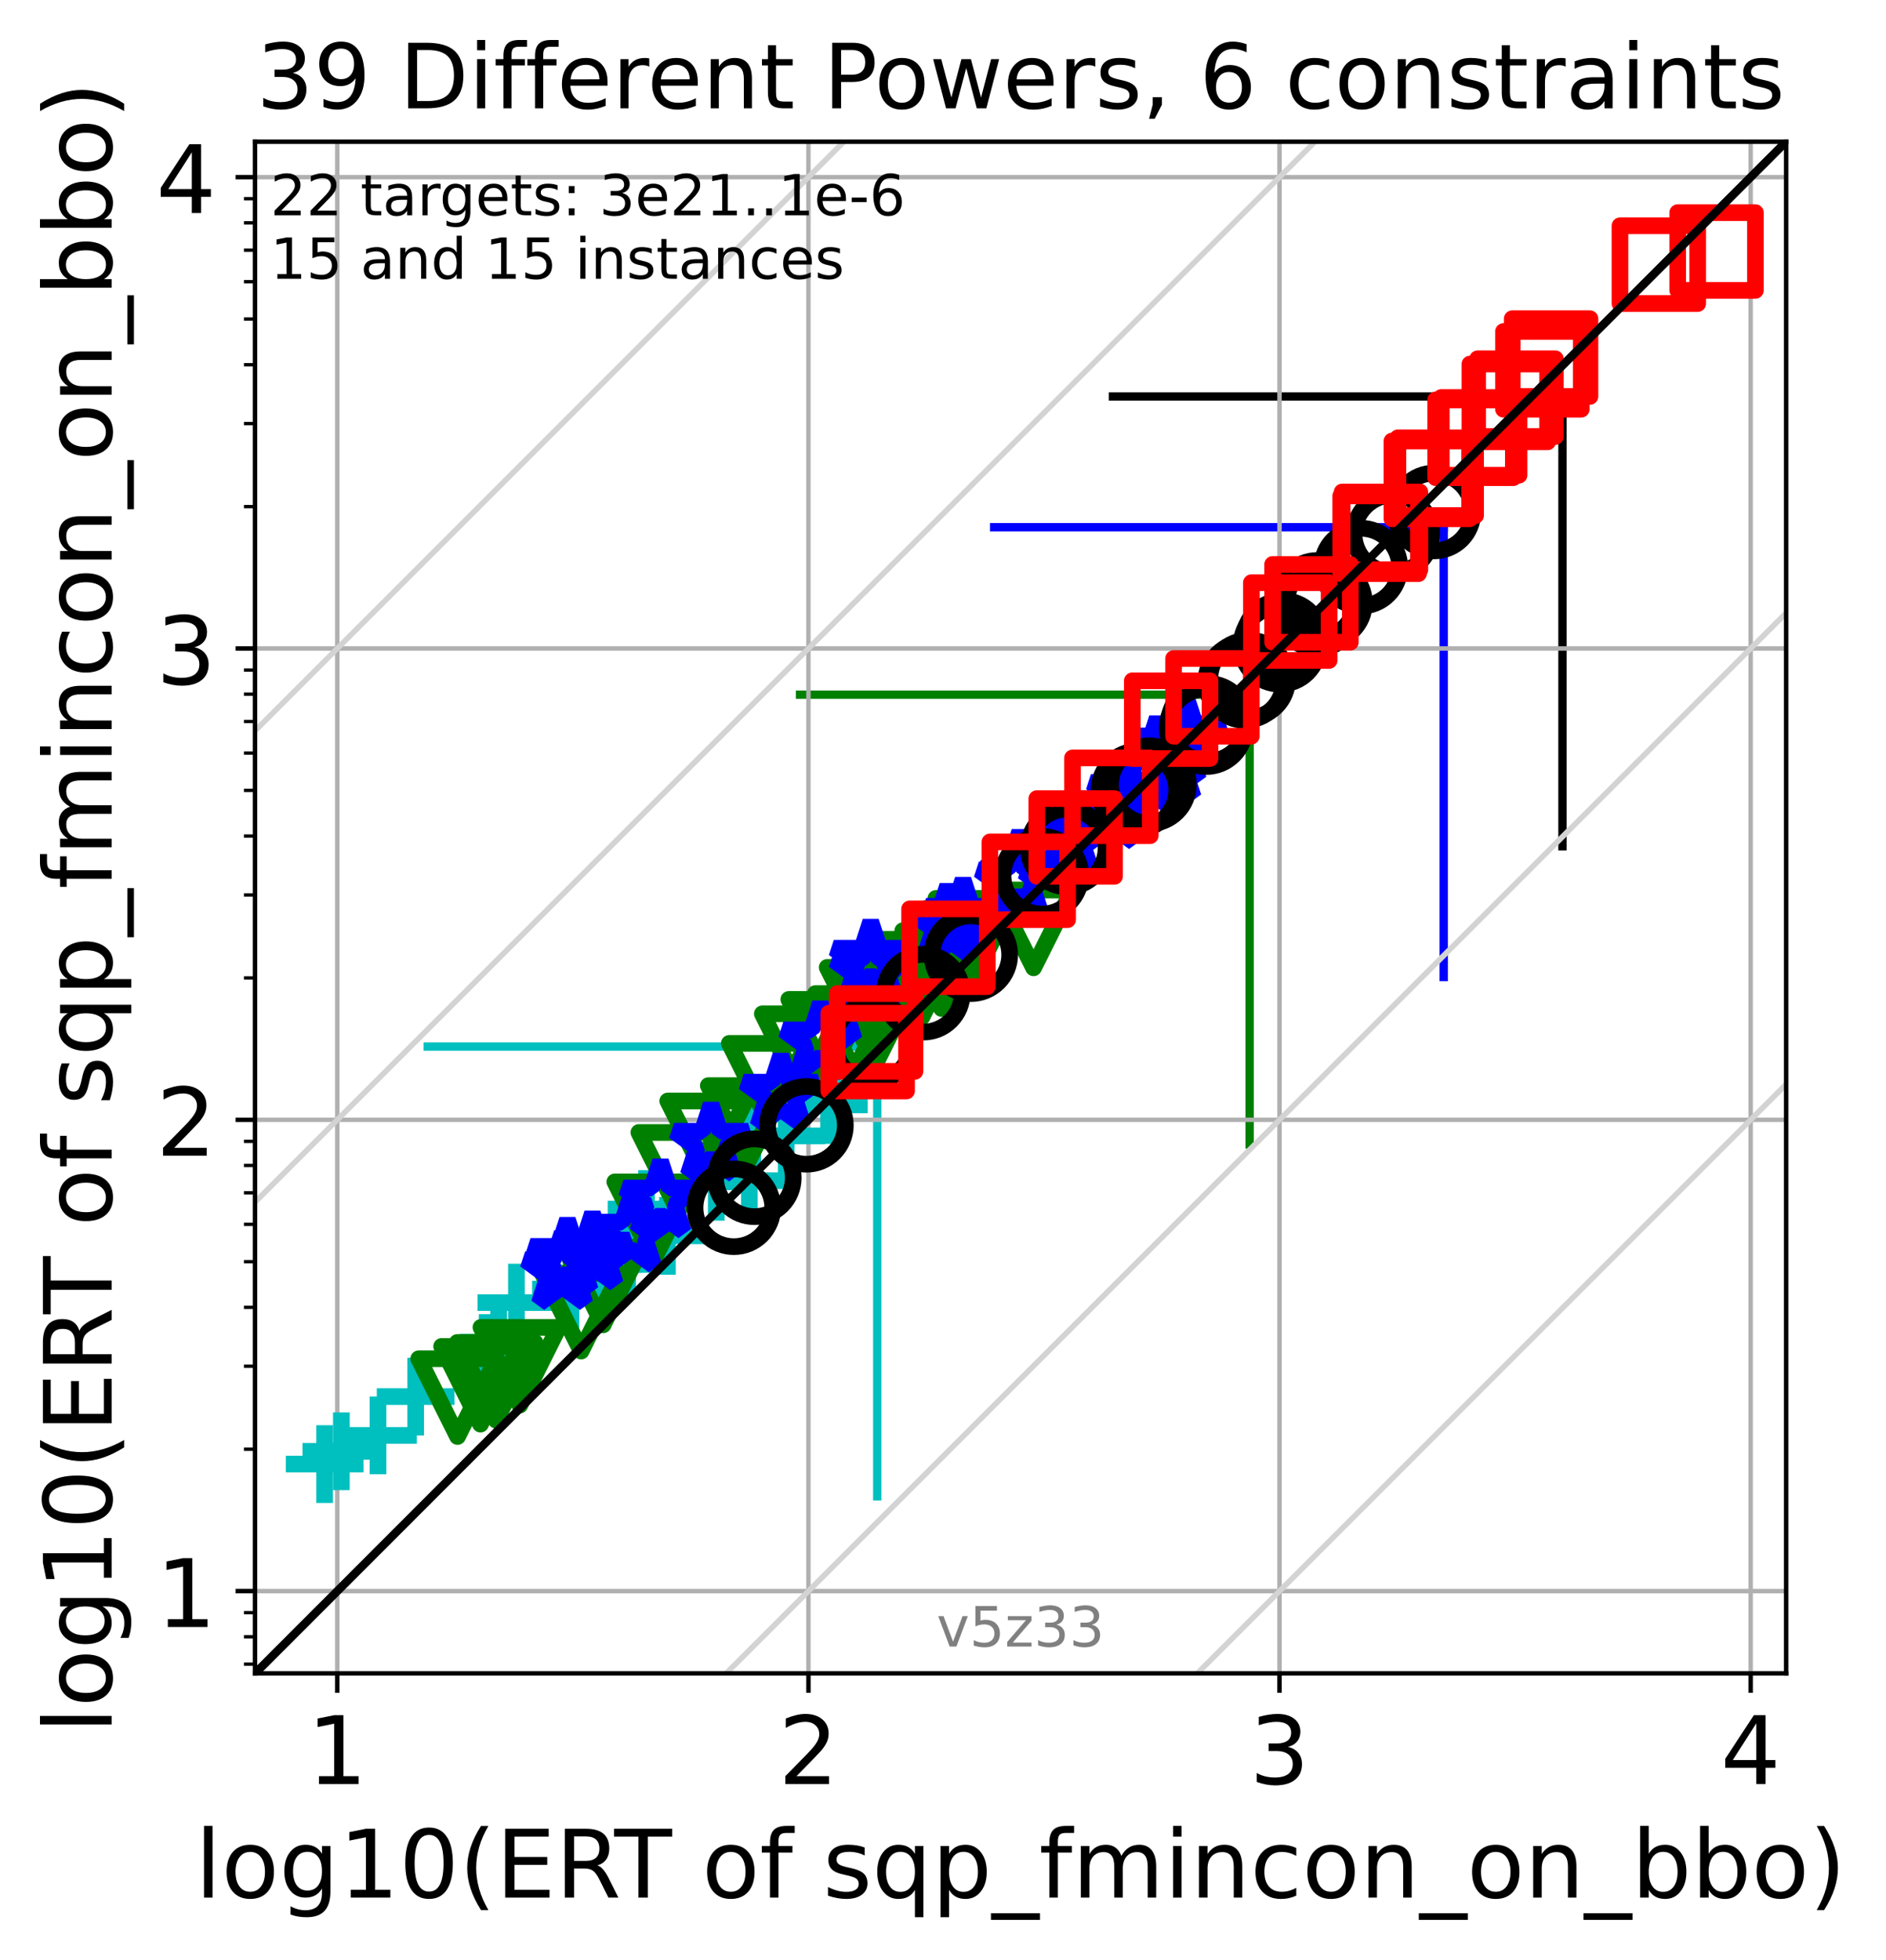 <?xml version="1.0" encoding="utf-8" standalone="no"?>
<!DOCTYPE svg PUBLIC "-//W3C//DTD SVG 1.1//EN"
  "http://www.w3.org/Graphics/SVG/1.1/DTD/svg11.dtd">
<!-- Created with matplotlib (https://matplotlib.org/) -->
<svg height="352.888pt" version="1.1" viewBox="0 0 339.731 352.888" width="339.731pt" xmlns="http://www.w3.org/2000/svg" xmlns:xlink="http://www.w3.org/1999/xlink">
 <defs>
  <style type="text/css">*{stroke-linecap:butt;stroke-linejoin:round;}</style>
 </defs>
 <g id="figure_1">
  <g id="patch_1">
   <path d="M 0 352.888 
L 339.731 352.888 
L 339.731 -0 
L 0 -0 
z
" style="fill:#ffffff;"/>
  </g>
  <g id="axes_1">
   <g id="patch_2">
    <path d="M 45.942 301.309 
L 321.742 301.309 
L 321.742 25.509 
L 45.942 25.509 
z
" style="fill:#ffffff;"/>
   </g>
   <g id="line2d_1">
    <path clip-path="url(#pf37496d44b)" d="M 158.024 269.427 
L 158.024 188.446 
" style="fill:none;stroke:#00bfbf;stroke-linecap:square;stroke-width:1.5;"/>
   </g>
   <g id="line2d_2">
    <path clip-path="url(#pf37496d44b)" d="M 77.043 188.446 
L 158.024 188.446 
" style="fill:none;stroke:#00bfbf;stroke-linecap:square;stroke-width:1.5;"/>
   </g>
   <g id="line2d_3">
    <path clip-path="url(#pf37496d44b)" d="M 225.099 206.062 
L 225.099 125.081 
" style="fill:none;stroke:#008000;stroke-linecap:square;stroke-width:1.5;"/>
   </g>
   <g id="line2d_4">
    <path clip-path="url(#pf37496d44b)" d="M 144.118 125.081 
L 225.099 125.081 
" style="fill:none;stroke:#008000;stroke-linecap:square;stroke-width:1.5;"/>
   </g>
   <g id="line2d_5">
    <path clip-path="url(#pf37496d44b)" d="M 260.062 175.918 
L 260.062 94.937 
" style="fill:none;stroke:#0000ff;stroke-linecap:square;stroke-width:1.5;"/>
   </g>
   <g id="line2d_6">
    <path clip-path="url(#pf37496d44b)" d="M 179.081 94.937 
L 260.062 94.937 
" style="fill:none;stroke:#0000ff;stroke-linecap:square;stroke-width:1.5;"/>
   </g>
   <g id="line2d_7">
    <path clip-path="url(#pf37496d44b)" d="M 281.451 152.372 
L 281.451 71.391 
" style="fill:none;stroke:#000000;stroke-linecap:square;stroke-width:1.5;"/>
   </g>
   <g id="line2d_8">
    <path clip-path="url(#pf37496d44b)" d="M 200.47 71.391 
L 281.451 71.391 
" style="fill:none;stroke:#000000;stroke-linecap:square;stroke-width:1.5;"/>
   </g>
   <g id="line2d_9">
    <path clip-path="url(#pf37496d44b)" d="M 333.449 83.81 
L 333.449 2.829 
" style="fill:none;stroke:#ff0000;stroke-linecap:square;stroke-width:1.5;"/>
   </g>
   <g id="line2d_10">
    <path clip-path="url(#pf37496d44b)" d="M 252.468 2.829 
L 333.449 2.829 
" style="fill:none;stroke:#ff0000;stroke-linecap:square;stroke-width:1.5;"/>
   </g>
   <g id="matplotlib.axis_1">
    <g id="xtick_1">
     <g id="line2d_11">
      <path clip-path="url(#pf37496d44b)" d="M 60.759 301.309 
L 60.759 25.509 
" style="fill:none;stroke:#b0b0b0;stroke-linecap:square;stroke-width:0.8;"/>
     </g>
     <g id="line2d_12">
      <defs>
       <path d="M 0 0 
L 0 3.5 
" id="maf54375db3" style="stroke:#000000;stroke-width:0.8;"/>
      </defs>
      <g>
       <use style="stroke:#000000;stroke-width:0.8;" x="60.759" xlink:href="#maf54375db3" y="301.309"/>
      </g>
     </g>
     <g id="text_1">
      <!-- 1 -->
      <g transform="translate(55.351 321.227)scale(0.17 -0.17)">
       <defs>
        <path d="M 12.406 8.297 
L 28.516 8.297 
L 28.516 63.922 
L 10.984 60.406 
L 10.984 69.391 
L 28.422 72.906 
L 38.281 72.906 
L 38.281 8.297 
L 54.391 8.297 
L 54.391 0 
L 12.406 0 
z
" id="DejaVuSans-49"/>
       </defs>
       <use xlink:href="#DejaVuSans-49"/>
      </g>
     </g>
    </g>
    <g id="xtick_2">
     <g id="line2d_13">
      <path clip-path="url(#pf37496d44b)" d="M 145.623 301.309 
L 145.623 25.509 
" style="fill:none;stroke:#b0b0b0;stroke-linecap:square;stroke-width:0.8;"/>
     </g>
     <g id="line2d_14">
      <g>
       <use style="stroke:#000000;stroke-width:0.8;" x="145.623" xlink:href="#maf54375db3" y="301.309"/>
      </g>
     </g>
     <g id="text_2">
      <!-- 2 -->
      <g transform="translate(140.215 321.227)scale(0.17 -0.17)">
       <defs>
        <path d="M 19.188 8.297 
L 53.609 8.297 
L 53.609 0 
L 7.328 0 
L 7.328 8.297 
Q 12.938 14.109 22.625 23.891 
Q 32.328 33.688 34.812 36.531 
Q 39.547 41.844 41.422 45.531 
Q 43.312 49.219 43.312 52.781 
Q 43.312 58.594 39.234 62.25 
Q 35.156 65.922 28.609 65.922 
Q 23.969 65.922 18.812 64.312 
Q 13.672 62.703 7.812 59.422 
L 7.812 69.391 
Q 13.766 71.781 18.938 73 
Q 24.125 74.219 28.422 74.219 
Q 39.75 74.219 46.484 68.547 
Q 53.219 62.891 53.219 53.422 
Q 53.219 48.922 51.531 44.891 
Q 49.859 40.875 45.406 35.406 
Q 44.188 33.984 37.641 27.219 
Q 31.109 20.453 19.188 8.297 
z
" id="DejaVuSans-50"/>
       </defs>
       <use xlink:href="#DejaVuSans-50"/>
      </g>
     </g>
    </g>
    <g id="xtick_3">
     <g id="line2d_15">
      <path clip-path="url(#pf37496d44b)" d="M 230.487 301.309 
L 230.487 25.509 
" style="fill:none;stroke:#b0b0b0;stroke-linecap:square;stroke-width:0.8;"/>
     </g>
     <g id="line2d_16">
      <g>
       <use style="stroke:#000000;stroke-width:0.8;" x="230.487" xlink:href="#maf54375db3" y="301.309"/>
      </g>
     </g>
     <g id="text_3">
      <!-- 3 -->
      <g transform="translate(225.079 321.227)scale(0.17 -0.17)">
       <defs>
        <path d="M 40.578 39.312 
Q 47.656 37.797 51.625 33 
Q 55.609 28.219 55.609 21.188 
Q 55.609 10.406 48.188 4.484 
Q 40.766 -1.422 27.094 -1.422 
Q 22.516 -1.422 17.656 -0.516 
Q 12.797 0.391 7.625 2.203 
L 7.625 11.719 
Q 11.719 9.328 16.594 8.109 
Q 21.484 6.891 26.812 6.891 
Q 36.078 6.891 40.938 10.547 
Q 45.797 14.203 45.797 21.188 
Q 45.797 27.641 41.281 31.266 
Q 36.766 34.906 28.719 34.906 
L 20.219 34.906 
L 20.219 43.016 
L 29.109 43.016 
Q 36.375 43.016 40.234 45.922 
Q 44.094 48.828 44.094 54.297 
Q 44.094 59.906 40.109 62.906 
Q 36.141 65.922 28.719 65.922 
Q 24.656 65.922 20.016 65.031 
Q 15.375 64.156 9.812 62.312 
L 9.812 71.094 
Q 15.438 72.656 20.344 73.438 
Q 25.25 74.219 29.594 74.219 
Q 40.828 74.219 47.359 69.109 
Q 53.906 64.016 53.906 55.328 
Q 53.906 49.266 50.438 45.094 
Q 46.969 40.922 40.578 39.312 
z
" id="DejaVuSans-51"/>
       </defs>
       <use xlink:href="#DejaVuSans-51"/>
      </g>
     </g>
    </g>
    <g id="xtick_4">
     <g id="line2d_17">
      <path clip-path="url(#pf37496d44b)" d="M 315.351 301.309 
L 315.351 25.509 
" style="fill:none;stroke:#b0b0b0;stroke-linecap:square;stroke-width:0.8;"/>
     </g>
     <g id="line2d_18">
      <g>
       <use style="stroke:#000000;stroke-width:0.8;" x="315.351" xlink:href="#maf54375db3" y="301.309"/>
      </g>
     </g>
     <g id="text_4">
      <!-- 4 -->
      <g transform="translate(309.943 321.227)scale(0.17 -0.17)">
       <defs>
        <path d="M 37.797 64.312 
L 12.891 25.391 
L 37.797 25.391 
z
M 35.203 72.906 
L 47.609 72.906 
L 47.609 25.391 
L 58.016 25.391 
L 58.016 17.188 
L 47.609 17.188 
L 47.609 0 
L 37.797 0 
L 37.797 17.188 
L 4.891 17.188 
L 4.891 26.703 
z
" id="DejaVuSans-52"/>
       </defs>
       <use xlink:href="#DejaVuSans-52"/>
      </g>
     </g>
    </g>
    <g id="text_5">
     <!-- log10(ERT of sqp_fmincon_on_bbo) -->
     <g transform="translate(35.153 341.68)scale(0.17 -0.17)">
      <defs>
       <path d="M 9.422 75.984 
L 18.406 75.984 
L 18.406 0 
L 9.422 0 
z
" id="DejaVuSans-108"/>
       <path d="M 30.609 48.391 
Q 23.391 48.391 19.188 42.75 
Q 14.984 37.109 14.984 27.297 
Q 14.984 17.484 19.156 11.844 
Q 23.344 6.203 30.609 6.203 
Q 37.797 6.203 41.984 11.859 
Q 46.188 17.531 46.188 27.297 
Q 46.188 37.016 41.984 42.703 
Q 37.797 48.391 30.609 48.391 
z
M 30.609 56 
Q 42.328 56 49.016 48.375 
Q 55.719 40.766 55.719 27.297 
Q 55.719 13.875 49.016 6.219 
Q 42.328 -1.422 30.609 -1.422 
Q 18.844 -1.422 12.172 6.219 
Q 5.516 13.875 5.516 27.297 
Q 5.516 40.766 12.172 48.375 
Q 18.844 56 30.609 56 
z
" id="DejaVuSans-111"/>
       <path d="M 45.406 27.984 
Q 45.406 37.75 41.375 43.109 
Q 37.359 48.484 30.078 48.484 
Q 22.859 48.484 18.828 43.109 
Q 14.797 37.75 14.797 27.984 
Q 14.797 18.266 18.828 12.891 
Q 22.859 7.516 30.078 7.516 
Q 37.359 7.516 41.375 12.891 
Q 45.406 18.266 45.406 27.984 
z
M 54.391 6.781 
Q 54.391 -7.172 48.188 -13.984 
Q 42 -20.797 29.203 -20.797 
Q 24.469 -20.797 20.266 -20.094 
Q 16.062 -19.391 12.109 -17.922 
L 12.109 -9.188 
Q 16.062 -11.328 19.922 -12.344 
Q 23.781 -13.375 27.781 -13.375 
Q 36.625 -13.375 41.016 -8.766 
Q 45.406 -4.156 45.406 5.172 
L 45.406 9.625 
Q 42.625 4.781 38.281 2.391 
Q 33.938 0 27.875 0 
Q 17.828 0 11.672 7.656 
Q 5.516 15.328 5.516 27.984 
Q 5.516 40.672 11.672 48.328 
Q 17.828 56 27.875 56 
Q 33.938 56 38.281 53.609 
Q 42.625 51.219 45.406 46.391 
L 45.406 54.688 
L 54.391 54.688 
z
" id="DejaVuSans-103"/>
       <path d="M 31.781 66.406 
Q 24.172 66.406 20.328 58.906 
Q 16.5 51.422 16.5 36.375 
Q 16.5 21.391 20.328 13.891 
Q 24.172 6.391 31.781 6.391 
Q 39.453 6.391 43.281 13.891 
Q 47.125 21.391 47.125 36.375 
Q 47.125 51.422 43.281 58.906 
Q 39.453 66.406 31.781 66.406 
z
M 31.781 74.219 
Q 44.047 74.219 50.516 64.516 
Q 56.984 54.828 56.984 36.375 
Q 56.984 17.969 50.516 8.266 
Q 44.047 -1.422 31.781 -1.422 
Q 19.531 -1.422 13.062 8.266 
Q 6.594 17.969 6.594 36.375 
Q 6.594 54.828 13.062 64.516 
Q 19.531 74.219 31.781 74.219 
z
" id="DejaVuSans-48"/>
       <path d="M 31 75.875 
Q 24.469 64.656 21.281 53.656 
Q 18.109 42.672 18.109 31.391 
Q 18.109 20.125 21.312 9.062 
Q 24.516 -2 31 -13.188 
L 23.188 -13.188 
Q 15.875 -1.703 12.234 9.375 
Q 8.594 20.453 8.594 31.391 
Q 8.594 42.281 12.203 53.312 
Q 15.828 64.359 23.188 75.875 
z
" id="DejaVuSans-40"/>
       <path d="M 9.812 72.906 
L 55.906 72.906 
L 55.906 64.594 
L 19.672 64.594 
L 19.672 43.016 
L 54.391 43.016 
L 54.391 34.719 
L 19.672 34.719 
L 19.672 8.297 
L 56.781 8.297 
L 56.781 0 
L 9.812 0 
z
" id="DejaVuSans-69"/>
       <path d="M 44.391 34.188 
Q 47.562 33.109 50.562 29.594 
Q 53.562 26.078 56.594 19.922 
L 66.609 0 
L 56 0 
L 46.688 18.703 
Q 43.062 26.031 39.672 28.422 
Q 36.281 30.812 30.422 30.812 
L 19.672 30.812 
L 19.672 0 
L 9.812 0 
L 9.812 72.906 
L 32.078 72.906 
Q 44.578 72.906 50.734 67.672 
Q 56.891 62.453 56.891 51.906 
Q 56.891 45.016 53.688 40.469 
Q 50.484 35.938 44.391 34.188 
z
M 19.672 64.797 
L 19.672 38.922 
L 32.078 38.922 
Q 39.203 38.922 42.844 42.219 
Q 46.484 45.516 46.484 51.906 
Q 46.484 58.297 42.844 61.547 
Q 39.203 64.797 32.078 64.797 
z
" id="DejaVuSans-82"/>
       <path d="M -0.297 72.906 
L 61.375 72.906 
L 61.375 64.594 
L 35.5 64.594 
L 35.5 0 
L 25.594 0 
L 25.594 64.594 
L -0.297 64.594 
z
" id="DejaVuSans-84"/>
       <path id="DejaVuSans-32"/>
       <path d="M 37.109 75.984 
L 37.109 68.5 
L 28.516 68.5 
Q 23.688 68.5 21.797 66.547 
Q 19.922 64.594 19.922 59.516 
L 19.922 54.688 
L 34.719 54.688 
L 34.719 47.703 
L 19.922 47.703 
L 19.922 0 
L 10.891 0 
L 10.891 47.703 
L 2.297 47.703 
L 2.297 54.688 
L 10.891 54.688 
L 10.891 58.5 
Q 10.891 67.625 15.141 71.797 
Q 19.391 75.984 28.609 75.984 
z
" id="DejaVuSans-102"/>
       <path d="M 44.281 53.078 
L 44.281 44.578 
Q 40.484 46.531 36.375 47.5 
Q 32.281 48.484 27.875 48.484 
Q 21.188 48.484 17.844 46.438 
Q 14.5 44.391 14.5 40.281 
Q 14.5 37.156 16.891 35.375 
Q 19.281 33.594 26.516 31.984 
L 29.594 31.297 
Q 39.156 29.25 43.188 25.516 
Q 47.219 21.781 47.219 15.094 
Q 47.219 7.469 41.188 3.016 
Q 35.156 -1.422 24.609 -1.422 
Q 20.219 -1.422 15.453 -0.562 
Q 10.688 0.297 5.422 2 
L 5.422 11.281 
Q 10.406 8.688 15.234 7.391 
Q 20.062 6.109 24.812 6.109 
Q 31.156 6.109 34.562 8.281 
Q 37.984 10.453 37.984 14.406 
Q 37.984 18.062 35.516 20.016 
Q 33.062 21.969 24.703 23.781 
L 21.578 24.516 
Q 13.234 26.266 9.516 29.906 
Q 5.812 33.547 5.812 39.891 
Q 5.812 47.609 11.281 51.797 
Q 16.75 56 26.812 56 
Q 31.781 56 36.172 55.266 
Q 40.578 54.547 44.281 53.078 
z
" id="DejaVuSans-115"/>
       <path d="M 14.797 27.297 
Q 14.797 17.391 18.875 11.75 
Q 22.953 6.109 30.078 6.109 
Q 37.203 6.109 41.297 11.75 
Q 45.406 17.391 45.406 27.297 
Q 45.406 37.203 41.297 42.844 
Q 37.203 48.484 30.078 48.484 
Q 22.953 48.484 18.875 42.844 
Q 14.797 37.203 14.797 27.297 
z
M 45.406 8.203 
Q 42.578 3.328 38.25 0.953 
Q 33.938 -1.422 27.875 -1.422 
Q 17.969 -1.422 11.734 6.484 
Q 5.516 14.406 5.516 27.297 
Q 5.516 40.188 11.734 48.094 
Q 17.969 56 27.875 56 
Q 33.938 56 38.25 53.625 
Q 42.578 51.266 45.406 46.391 
L 45.406 54.688 
L 54.391 54.688 
L 54.391 -20.797 
L 45.406 -20.797 
z
" id="DejaVuSans-113"/>
       <path d="M 18.109 8.203 
L 18.109 -20.797 
L 9.078 -20.797 
L 9.078 54.688 
L 18.109 54.688 
L 18.109 46.391 
Q 20.953 51.266 25.266 53.625 
Q 29.594 56 35.594 56 
Q 45.562 56 51.781 48.094 
Q 58.016 40.188 58.016 27.297 
Q 58.016 14.406 51.781 6.484 
Q 45.562 -1.422 35.594 -1.422 
Q 29.594 -1.422 25.266 0.953 
Q 20.953 3.328 18.109 8.203 
z
M 48.688 27.297 
Q 48.688 37.203 44.609 42.844 
Q 40.531 48.484 33.406 48.484 
Q 26.266 48.484 22.188 42.844 
Q 18.109 37.203 18.109 27.297 
Q 18.109 17.391 22.188 11.75 
Q 26.266 6.109 33.406 6.109 
Q 40.531 6.109 44.609 11.75 
Q 48.688 17.391 48.688 27.297 
z
" id="DejaVuSans-112"/>
       <path d="M 50.984 -16.609 
L 50.984 -23.578 
L -0.984 -23.578 
L -0.984 -16.609 
z
" id="DejaVuSans-95"/>
       <path d="M 52 44.188 
Q 55.375 50.25 60.062 53.125 
Q 64.75 56 71.094 56 
Q 79.641 56 84.281 50.016 
Q 88.922 44.047 88.922 33.016 
L 88.922 0 
L 79.891 0 
L 79.891 32.719 
Q 79.891 40.578 77.094 44.375 
Q 74.312 48.188 68.609 48.188 
Q 61.625 48.188 57.562 43.547 
Q 53.516 38.922 53.516 30.906 
L 53.516 0 
L 44.484 0 
L 44.484 32.719 
Q 44.484 40.625 41.703 44.406 
Q 38.922 48.188 33.109 48.188 
Q 26.219 48.188 22.156 43.531 
Q 18.109 38.875 18.109 30.906 
L 18.109 0 
L 9.078 0 
L 9.078 54.688 
L 18.109 54.688 
L 18.109 46.188 
Q 21.188 51.219 25.484 53.609 
Q 29.781 56 35.688 56 
Q 41.656 56 45.828 52.969 
Q 50 49.953 52 44.188 
z
" id="DejaVuSans-109"/>
       <path d="M 9.422 54.688 
L 18.406 54.688 
L 18.406 0 
L 9.422 0 
z
M 9.422 75.984 
L 18.406 75.984 
L 18.406 64.594 
L 9.422 64.594 
z
" id="DejaVuSans-105"/>
       <path d="M 54.891 33.016 
L 54.891 0 
L 45.906 0 
L 45.906 32.719 
Q 45.906 40.484 42.875 44.328 
Q 39.844 48.188 33.797 48.188 
Q 26.516 48.188 22.312 43.547 
Q 18.109 38.922 18.109 30.906 
L 18.109 0 
L 9.078 0 
L 9.078 54.688 
L 18.109 54.688 
L 18.109 46.188 
Q 21.344 51.125 25.703 53.562 
Q 30.078 56 35.797 56 
Q 45.219 56 50.047 50.172 
Q 54.891 44.344 54.891 33.016 
z
" id="DejaVuSans-110"/>
       <path d="M 48.781 52.594 
L 48.781 44.188 
Q 44.969 46.297 41.141 47.344 
Q 37.312 48.391 33.406 48.391 
Q 24.656 48.391 19.812 42.844 
Q 14.984 37.312 14.984 27.297 
Q 14.984 17.281 19.812 11.734 
Q 24.656 6.203 33.406 6.203 
Q 37.312 6.203 41.141 7.25 
Q 44.969 8.297 48.781 10.406 
L 48.781 2.094 
Q 45.016 0.344 40.984 -0.531 
Q 36.969 -1.422 32.422 -1.422 
Q 20.062 -1.422 12.781 6.344 
Q 5.516 14.109 5.516 27.297 
Q 5.516 40.672 12.859 48.328 
Q 20.219 56 33.016 56 
Q 37.156 56 41.109 55.141 
Q 45.062 54.297 48.781 52.594 
z
" id="DejaVuSans-99"/>
       <path d="M 48.688 27.297 
Q 48.688 37.203 44.609 42.844 
Q 40.531 48.484 33.406 48.484 
Q 26.266 48.484 22.188 42.844 
Q 18.109 37.203 18.109 27.297 
Q 18.109 17.391 22.188 11.75 
Q 26.266 6.109 33.406 6.109 
Q 40.531 6.109 44.609 11.75 
Q 48.688 17.391 48.688 27.297 
z
M 18.109 46.391 
Q 20.953 51.266 25.266 53.625 
Q 29.594 56 35.594 56 
Q 45.562 56 51.781 48.094 
Q 58.016 40.188 58.016 27.297 
Q 58.016 14.406 51.781 6.484 
Q 45.562 -1.422 35.594 -1.422 
Q 29.594 -1.422 25.266 0.953 
Q 20.953 3.328 18.109 8.203 
L 18.109 0 
L 9.078 0 
L 9.078 75.984 
L 18.109 75.984 
z
" id="DejaVuSans-98"/>
       <path d="M 8.016 75.875 
L 15.828 75.875 
Q 23.141 64.359 26.781 53.312 
Q 30.422 42.281 30.422 31.391 
Q 30.422 20.453 26.781 9.375 
Q 23.141 -1.703 15.828 -13.188 
L 8.016 -13.188 
Q 14.5 -2 17.703 9.062 
Q 20.906 20.125 20.906 31.391 
Q 20.906 42.672 17.703 53.656 
Q 14.5 64.656 8.016 75.875 
z
" id="DejaVuSans-41"/>
      </defs>
      <use xlink:href="#DejaVuSans-108"/>
      <use x="27.783" xlink:href="#DejaVuSans-111"/>
      <use x="88.965" xlink:href="#DejaVuSans-103"/>
      <use x="152.441" xlink:href="#DejaVuSans-49"/>
      <use x="216.064" xlink:href="#DejaVuSans-48"/>
      <use x="279.688" xlink:href="#DejaVuSans-40"/>
      <use x="318.701" xlink:href="#DejaVuSans-69"/>
      <use x="381.885" xlink:href="#DejaVuSans-82"/>
      <use x="444.117" xlink:href="#DejaVuSans-84"/>
      <use x="505.201" xlink:href="#DejaVuSans-32"/>
      <use x="536.988" xlink:href="#DejaVuSans-111"/>
      <use x="598.17" xlink:href="#DejaVuSans-102"/>
      <use x="633.375" xlink:href="#DejaVuSans-32"/>
      <use x="665.162" xlink:href="#DejaVuSans-115"/>
      <use x="717.262" xlink:href="#DejaVuSans-113"/>
      <use x="780.738" xlink:href="#DejaVuSans-112"/>
      <use x="844.215" xlink:href="#DejaVuSans-95"/>
      <use x="894.215" xlink:href="#DejaVuSans-102"/>
      <use x="929.42" xlink:href="#DejaVuSans-109"/>
      <use x="1026.832" xlink:href="#DejaVuSans-105"/>
      <use x="1054.615" xlink:href="#DejaVuSans-110"/>
      <use x="1117.994" xlink:href="#DejaVuSans-99"/>
      <use x="1172.975" xlink:href="#DejaVuSans-111"/>
      <use x="1234.156" xlink:href="#DejaVuSans-110"/>
      <use x="1297.535" xlink:href="#DejaVuSans-95"/>
      <use x="1347.535" xlink:href="#DejaVuSans-111"/>
      <use x="1408.717" xlink:href="#DejaVuSans-110"/>
      <use x="1472.096" xlink:href="#DejaVuSans-95"/>
      <use x="1522.096" xlink:href="#DejaVuSans-98"/>
      <use x="1585.572" xlink:href="#DejaVuSans-98"/>
      <use x="1649.049" xlink:href="#DejaVuSans-111"/>
      <use x="1710.23" xlink:href="#DejaVuSans-41"/>
     </g>
    </g>
   </g>
   <g id="matplotlib.axis_2">
    <g id="ytick_1">
     <g id="line2d_19">
      <path clip-path="url(#pf37496d44b)" d="M 45.942 286.493 
L 321.742 286.493 
" style="fill:none;stroke:#b0b0b0;stroke-linecap:square;stroke-width:0.8;"/>
     </g>
     <g id="line2d_20">
      <defs>
       <path d="M 0 0 
L -3.5 0 
" id="mfa1fa1abd5" style="stroke:#000000;stroke-width:0.8;"/>
      </defs>
      <g>
       <use style="stroke:#000000;stroke-width:0.8;" x="45.942" xlink:href="#mfa1fa1abd5" y="286.493"/>
      </g>
     </g>
     <g id="text_6">
      <!-- 1 -->
      <g transform="translate(28.126 292.951)scale(0.17 -0.17)">
       <use xlink:href="#DejaVuSans-49"/>
      </g>
     </g>
    </g>
    <g id="ytick_2">
     <g id="line2d_21">
      <path clip-path="url(#pf37496d44b)" d="M 45.942 201.628 
L 321.742 201.628 
" style="fill:none;stroke:#b0b0b0;stroke-linecap:square;stroke-width:0.8;"/>
     </g>
     <g id="line2d_22">
      <g>
       <use style="stroke:#000000;stroke-width:0.8;" x="45.942" xlink:href="#mfa1fa1abd5" y="201.628"/>
      </g>
     </g>
     <g id="text_7">
      <!-- 2 -->
      <g transform="translate(28.126 208.087)scale(0.17 -0.17)">
       <use xlink:href="#DejaVuSans-50"/>
      </g>
     </g>
    </g>
    <g id="ytick_3">
     <g id="line2d_23">
      <path clip-path="url(#pf37496d44b)" d="M 45.942 116.764 
L 321.742 116.764 
" style="fill:none;stroke:#b0b0b0;stroke-linecap:square;stroke-width:0.8;"/>
     </g>
     <g id="line2d_24">
      <g>
       <use style="stroke:#000000;stroke-width:0.8;" x="45.942" xlink:href="#mfa1fa1abd5" y="116.764"/>
      </g>
     </g>
     <g id="text_8">
      <!-- 3 -->
      <g transform="translate(28.126 123.223)scale(0.17 -0.17)">
       <use xlink:href="#DejaVuSans-51"/>
      </g>
     </g>
    </g>
    <g id="ytick_4">
     <g id="line2d_25">
      <path clip-path="url(#pf37496d44b)" d="M 45.942 31.9 
L 321.742 31.9 
" style="fill:none;stroke:#b0b0b0;stroke-linecap:square;stroke-width:0.8;"/>
     </g>
     <g id="line2d_26">
      <g>
       <use style="stroke:#000000;stroke-width:0.8;" x="45.942" xlink:href="#mfa1fa1abd5" y="31.9"/>
      </g>
     </g>
     <g id="text_9">
      <!-- 4 -->
      <g transform="translate(28.126 38.359)scale(0.17 -0.17)">
       <use xlink:href="#DejaVuSans-52"/>
      </g>
     </g>
    </g>
    <g id="ytick_5">
     <g id="line2d_27">
      <defs>
       <path d="M 0 0 
L -2 0 
" id="m4482e437e7" style="stroke:#000000;stroke-width:0.6;"/>
      </defs>
      <g>
       <use style="stroke:#000000;stroke-width:0.6;" x="45.942" xlink:href="#m4482e437e7" y="299.638"/>
      </g>
     </g>
    </g>
    <g id="ytick_6">
     <g id="line2d_28">
      <g>
       <use style="stroke:#000000;stroke-width:0.6;" x="45.942" xlink:href="#m4482e437e7" y="294.717"/>
      </g>
     </g>
    </g>
    <g id="ytick_7">
     <g id="line2d_29">
      <g>
       <use style="stroke:#000000;stroke-width:0.6;" x="45.942" xlink:href="#m4482e437e7" y="290.376"/>
      </g>
     </g>
    </g>
    <g id="ytick_8">
     <g id="line2d_30">
      <g>
       <use style="stroke:#000000;stroke-width:0.6;" x="45.942" xlink:href="#m4482e437e7" y="260.946"/>
      </g>
     </g>
    </g>
    <g id="ytick_9">
     <g id="line2d_31">
      <g>
       <use style="stroke:#000000;stroke-width:0.6;" x="45.942" xlink:href="#m4482e437e7" y="246.002"/>
      </g>
     </g>
    </g>
    <g id="ytick_10">
     <g id="line2d_32">
      <g>
       <use style="stroke:#000000;stroke-width:0.6;" x="45.942" xlink:href="#m4482e437e7" y="235.399"/>
      </g>
     </g>
    </g>
    <g id="ytick_11">
     <g id="line2d_33">
      <g>
       <use style="stroke:#000000;stroke-width:0.6;" x="45.942" xlink:href="#m4482e437e7" y="227.175"/>
      </g>
     </g>
    </g>
    <g id="ytick_12">
     <g id="line2d_34">
      <g>
       <use style="stroke:#000000;stroke-width:0.6;" x="45.942" xlink:href="#m4482e437e7" y="220.455"/>
      </g>
     </g>
    </g>
    <g id="ytick_13">
     <g id="line2d_35">
      <g>
       <use style="stroke:#000000;stroke-width:0.6;" x="45.942" xlink:href="#m4482e437e7" y="214.774"/>
      </g>
     </g>
    </g>
    <g id="ytick_14">
     <g id="line2d_36">
      <g>
       <use style="stroke:#000000;stroke-width:0.6;" x="45.942" xlink:href="#m4482e437e7" y="209.853"/>
      </g>
     </g>
    </g>
    <g id="ytick_15">
     <g id="line2d_37">
      <g>
       <use style="stroke:#000000;stroke-width:0.6;" x="45.942" xlink:href="#m4482e437e7" y="205.512"/>
      </g>
     </g>
    </g>
    <g id="ytick_16">
     <g id="line2d_38">
      <g>
       <use style="stroke:#000000;stroke-width:0.6;" x="45.942" xlink:href="#m4482e437e7" y="176.082"/>
      </g>
     </g>
    </g>
    <g id="ytick_17">
     <g id="line2d_39">
      <g>
       <use style="stroke:#000000;stroke-width:0.6;" x="45.942" xlink:href="#m4482e437e7" y="161.138"/>
      </g>
     </g>
    </g>
    <g id="ytick_18">
     <g id="line2d_40">
      <g>
       <use style="stroke:#000000;stroke-width:0.6;" x="45.942" xlink:href="#m4482e437e7" y="150.535"/>
      </g>
     </g>
    </g>
    <g id="ytick_19">
     <g id="line2d_41">
      <g>
       <use style="stroke:#000000;stroke-width:0.6;" x="45.942" xlink:href="#m4482e437e7" y="142.311"/>
      </g>
     </g>
    </g>
    <g id="ytick_20">
     <g id="line2d_42">
      <g>
       <use style="stroke:#000000;stroke-width:0.6;" x="45.942" xlink:href="#m4482e437e7" y="135.591"/>
      </g>
     </g>
    </g>
    <g id="ytick_21">
     <g id="line2d_43">
      <g>
       <use style="stroke:#000000;stroke-width:0.6;" x="45.942" xlink:href="#m4482e437e7" y="129.91"/>
      </g>
     </g>
    </g>
    <g id="ytick_22">
     <g id="line2d_44">
      <g>
       <use style="stroke:#000000;stroke-width:0.6;" x="45.942" xlink:href="#m4482e437e7" y="124.988"/>
      </g>
     </g>
    </g>
    <g id="ytick_23">
     <g id="line2d_45">
      <g>
       <use style="stroke:#000000;stroke-width:0.6;" x="45.942" xlink:href="#m4482e437e7" y="120.647"/>
      </g>
     </g>
    </g>
    <g id="ytick_24">
     <g id="line2d_46">
      <g>
       <use style="stroke:#000000;stroke-width:0.6;" x="45.942" xlink:href="#m4482e437e7" y="91.218"/>
      </g>
     </g>
    </g>
    <g id="ytick_25">
     <g id="line2d_47">
      <g>
       <use style="stroke:#000000;stroke-width:0.6;" x="45.942" xlink:href="#m4482e437e7" y="76.274"/>
      </g>
     </g>
    </g>
    <g id="ytick_26">
     <g id="line2d_48">
      <g>
       <use style="stroke:#000000;stroke-width:0.6;" x="45.942" xlink:href="#m4482e437e7" y="65.671"/>
      </g>
     </g>
    </g>
    <g id="ytick_27">
     <g id="line2d_49">
      <g>
       <use style="stroke:#000000;stroke-width:0.6;" x="45.942" xlink:href="#m4482e437e7" y="57.447"/>
      </g>
     </g>
    </g>
    <g id="ytick_28">
     <g id="line2d_50">
      <g>
       <use style="stroke:#000000;stroke-width:0.6;" x="45.942" xlink:href="#m4482e437e7" y="50.727"/>
      </g>
     </g>
    </g>
    <g id="ytick_29">
     <g id="line2d_51">
      <g>
       <use style="stroke:#000000;stroke-width:0.6;" x="45.942" xlink:href="#m4482e437e7" y="45.046"/>
      </g>
     </g>
    </g>
    <g id="ytick_30">
     <g id="line2d_52">
      <g>
       <use style="stroke:#000000;stroke-width:0.6;" x="45.942" xlink:href="#m4482e437e7" y="40.124"/>
      </g>
     </g>
    </g>
    <g id="ytick_31">
     <g id="line2d_53">
      <g>
       <use style="stroke:#000000;stroke-width:0.6;" x="45.942" xlink:href="#m4482e437e7" y="35.783"/>
      </g>
     </g>
    </g>
    <g id="text_10">
     <!-- log10(ERT of sqp_fmincon_on_bbo) -->
     <g transform="translate(20.117 312.098)rotate(-90)scale(0.17 -0.17)">
      <use xlink:href="#DejaVuSans-108"/>
      <use x="27.783" xlink:href="#DejaVuSans-111"/>
      <use x="88.965" xlink:href="#DejaVuSans-103"/>
      <use x="152.441" xlink:href="#DejaVuSans-49"/>
      <use x="216.064" xlink:href="#DejaVuSans-48"/>
      <use x="279.688" xlink:href="#DejaVuSans-40"/>
      <use x="318.701" xlink:href="#DejaVuSans-69"/>
      <use x="381.885" xlink:href="#DejaVuSans-82"/>
      <use x="444.117" xlink:href="#DejaVuSans-84"/>
      <use x="505.201" xlink:href="#DejaVuSans-32"/>
      <use x="536.988" xlink:href="#DejaVuSans-111"/>
      <use x="598.17" xlink:href="#DejaVuSans-102"/>
      <use x="633.375" xlink:href="#DejaVuSans-32"/>
      <use x="665.162" xlink:href="#DejaVuSans-115"/>
      <use x="717.262" xlink:href="#DejaVuSans-113"/>
      <use x="780.738" xlink:href="#DejaVuSans-112"/>
      <use x="844.215" xlink:href="#DejaVuSans-95"/>
      <use x="894.215" xlink:href="#DejaVuSans-102"/>
      <use x="929.42" xlink:href="#DejaVuSans-109"/>
      <use x="1026.832" xlink:href="#DejaVuSans-105"/>
      <use x="1054.615" xlink:href="#DejaVuSans-110"/>
      <use x="1117.994" xlink:href="#DejaVuSans-99"/>
      <use x="1172.975" xlink:href="#DejaVuSans-111"/>
      <use x="1234.156" xlink:href="#DejaVuSans-110"/>
      <use x="1297.535" xlink:href="#DejaVuSans-95"/>
      <use x="1347.535" xlink:href="#DejaVuSans-111"/>
      <use x="1408.717" xlink:href="#DejaVuSans-110"/>
      <use x="1472.096" xlink:href="#DejaVuSans-95"/>
      <use x="1522.096" xlink:href="#DejaVuSans-98"/>
      <use x="1585.572" xlink:href="#DejaVuSans-98"/>
      <use x="1649.049" xlink:href="#DejaVuSans-111"/>
      <use x="1710.23" xlink:href="#DejaVuSans-41"/>
     </g>
    </g>
   </g>
   <g id="line2d_54">
    <defs>
     <path d="M -7 0 
L 7 0 
M 0 7 
L 0 -7 
" id="m4813ed578b" style="stroke:#00bfbf;stroke-width:3;"/>
    </defs>
    <g>
     <use style="fill-opacity:0;stroke:#00bfbf;stroke-width:3;" x="120.223" xlink:href="#m4813ed578b" y="222.519"/>
     <use style="fill-opacity:0;stroke:#00bfbf;stroke-width:3;" x="58.478" xlink:href="#m4813ed578b" y="263.621"/>
     <use style="fill-opacity:0;stroke:#00bfbf;stroke-width:3;" x="61.489" xlink:href="#m4813ed578b" y="261.316"/>
     <use style="fill-opacity:0;stroke:#00bfbf;stroke-width:3;" x="68.088" xlink:href="#m4813ed578b" y="258.452"/>
     <use style="fill-opacity:0;stroke:#00bfbf;stroke-width:3;" x="74.874" xlink:href="#m4813ed578b" y="251.466"/>
     <use style="fill-opacity:0;stroke:#00bfbf;stroke-width:3;" x="87.751" xlink:href="#m4813ed578b" y="243.623"/>
     <use style="fill-opacity:0;stroke:#00bfbf;stroke-width:3;" x="89.818" xlink:href="#m4813ed578b" y="241.679"/>
     <use style="fill-opacity:0;stroke:#00bfbf;stroke-width:3;" x="93.025" xlink:href="#m4813ed578b" y="234.549"/>
     <use style="fill-opacity:0;stroke:#00bfbf;stroke-width:3;" x="102.852" xlink:href="#m4813ed578b" y="232.111"/>
     <use style="fill-opacity:0;stroke:#00bfbf;stroke-width:3;" x="108.511" xlink:href="#m4813ed578b" y="227.67"/>
     <use style="fill-opacity:0;stroke:#00bfbf;stroke-width:3;" x="111.975" xlink:href="#m4813ed578b" y="227.67"/>
     <use style="fill-opacity:0;stroke:#00bfbf;stroke-width:3;" x="113.061" xlink:href="#m4813ed578b" y="226.784"/>
     <use style="fill-opacity:0;stroke:#00bfbf;stroke-width:3;" x="113.061" xlink:href="#m4813ed578b" y="223.351"/>
     <use style="fill-opacity:0;stroke:#00bfbf;stroke-width:3;" x="116.465" xlink:href="#m4813ed578b" y="217.695"/>
     <use style="fill-opacity:0;stroke:#00bfbf;stroke-width:3;" x="129.021" xlink:href="#m4813ed578b" y="212.792"/>
     <use style="fill-opacity:0;stroke:#00bfbf;stroke-width:3;" x="134.987" xlink:href="#m4813ed578b" y="212.593"/>
     <use style="fill-opacity:0;stroke:#00bfbf;stroke-width:3;" x="135.573" xlink:href="#m4813ed578b" y="204.542"/>
     <use style="fill-opacity:0;stroke:#00bfbf;stroke-width:3;" x="135.573" xlink:href="#m4813ed578b" y="204.542"/>
     <use style="fill-opacity:0;stroke:#00bfbf;stroke-width:3;" x="141.63" xlink:href="#m4813ed578b" y="204.542"/>
     <use style="fill-opacity:0;stroke:#00bfbf;stroke-width:3;" x="149.29" xlink:href="#m4813ed578b" y="198.929"/>
     <use style="fill-opacity:0;stroke:#00bfbf;stroke-width:3;" x="149.29" xlink:href="#m4813ed578b" y="198.929"/>
     <use style="fill-opacity:0;stroke:#00bfbf;stroke-width:3;" x="150.052" xlink:href="#m4813ed578b" y="195.955"/>
    </g>
   </g>
   <g id="line2d_55">
    <defs>
     <path d="M -0 7 
L 7 -7 
L -7 -7 
z
" id="mbee7bfeef1" style="stroke:#008000;stroke-linejoin:miter;stroke-width:3;"/>
    </defs>
    <g>
     <use style="fill-opacity:0;stroke:#008000;stroke-linejoin:miter;stroke-width:3;" x="158.129" xlink:href="#mbee7bfeef1" y="183.697"/>
     <use style="fill-opacity:0;stroke:#008000;stroke-linejoin:miter;stroke-width:3;" x="82.422" xlink:href="#mbee7bfeef1" y="251.656"/>
     <use style="fill-opacity:0;stroke:#008000;stroke-linejoin:miter;stroke-width:3;" x="86.55" xlink:href="#mbee7bfeef1" y="249.433"/>
     <use style="fill-opacity:0;stroke:#008000;stroke-linejoin:miter;stroke-width:3;" x="89.369" xlink:href="#mbee7bfeef1" y="248.721"/>
     <use style="fill-opacity:0;stroke:#008000;stroke-linejoin:miter;stroke-width:3;" x="93.634" xlink:href="#mbee7bfeef1" y="246.002"/>
     <use style="fill-opacity:0;stroke:#008000;stroke-linejoin:miter;stroke-width:3;" x="104.687" xlink:href="#mbee7bfeef1" y="236.269"/>
     <use style="fill-opacity:0;stroke:#008000;stroke-linejoin:miter;stroke-width:3;" x="108.645" xlink:href="#mbee7bfeef1" y="231.553"/>
     <use style="fill-opacity:0;stroke:#008000;stroke-linejoin:miter;stroke-width:3;" x="117.743" xlink:href="#mbee7bfeef1" y="219.806"/>
     <use style="fill-opacity:0;stroke:#008000;stroke-linejoin:miter;stroke-width:3;" x="122.084" xlink:href="#mbee7bfeef1" y="210.912"/>
     <use style="fill-opacity:0;stroke:#008000;stroke-linejoin:miter;stroke-width:3;" x="127.284" xlink:href="#mbee7bfeef1" y="205.24"/>
     <use style="fill-opacity:0;stroke:#008000;stroke-linejoin:miter;stroke-width:3;" x="134.592" xlink:href="#mbee7bfeef1" y="202.473"/>
     <use style="fill-opacity:0;stroke:#008000;stroke-linejoin:miter;stroke-width:3;" x="138.369" xlink:href="#mbee7bfeef1" y="194.868"/>
     <use style="fill-opacity:0;stroke:#008000;stroke-linejoin:miter;stroke-width:3;" x="144.323" xlink:href="#mbee7bfeef1" y="189.545"/>
     <use style="fill-opacity:0;stroke:#008000;stroke-linejoin:miter;stroke-width:3;" x="149.091" xlink:href="#mbee7bfeef1" y="186.948"/>
     <use style="fill-opacity:0;stroke:#008000;stroke-linejoin:miter;stroke-width:3;" x="153.867" xlink:href="#mbee7bfeef1" y="185.907"/>
     <use style="fill-opacity:0;stroke:#008000;stroke-linejoin:miter;stroke-width:3;" x="156.004" xlink:href="#mbee7bfeef1" y="181.186"/>
     <use style="fill-opacity:0;stroke:#008000;stroke-linejoin:miter;stroke-width:3;" x="163.975" xlink:href="#mbee7bfeef1" y="178.995"/>
     <use style="fill-opacity:0;stroke:#008000;stroke-linejoin:miter;stroke-width:3;" x="166.065" xlink:href="#mbee7bfeef1" y="176.131"/>
     <use style="fill-opacity:0;stroke:#008000;stroke-linejoin:miter;stroke-width:3;" x="169.614" xlink:href="#mbee7bfeef1" y="174.589"/>
     <use style="fill-opacity:0;stroke:#008000;stroke-linejoin:miter;stroke-width:3;" x="173.957" xlink:href="#mbee7bfeef1" y="170.532"/>
     <use style="fill-opacity:0;stroke:#008000;stroke-linejoin:miter;stroke-width:3;" x="175.581" xlink:href="#mbee7bfeef1" y="168.764"/>
     <use style="fill-opacity:0;stroke:#008000;stroke-linejoin:miter;stroke-width:3;" x="186.18" xlink:href="#mbee7bfeef1" y="167.262"/>
    </g>
   </g>
   <g id="line2d_56">
    <defs>
     <path d="M 0 -7 
L -1.572 -2.163 
L -6.657 -2.163 
L -2.543 0.826 
L -4.114 5.663 
L -0 2.674 
L 4.114 5.663 
L 2.543 0.826 
L 6.657 -2.163 
L 1.572 -2.163 
z
" id="m8711511444" style="stroke:#0000ff;stroke-linejoin:bevel;stroke-width:3;"/>
    </defs>
    <g>
     <use style="fill-opacity:0;stroke:#0000ff;stroke-linejoin:bevel;stroke-width:3;" x="210.832" xlink:href="#m8711511444" y="137.85"/>
     <use style="fill-opacity:0;stroke:#0000ff;stroke-linejoin:bevel;stroke-width:3;" x="101.249" xlink:href="#m8711511444" y="228.988"/>
     <use style="fill-opacity:0;stroke:#0000ff;stroke-linejoin:bevel;stroke-width:3;" x="102.219" xlink:href="#m8711511444" y="226.59"/>
     <use style="fill-opacity:0;stroke:#0000ff;stroke-linejoin:bevel;stroke-width:3;" x="106.719" xlink:href="#m8711511444" y="225.447"/>
     <use style="fill-opacity:0;stroke:#0000ff;stroke-linejoin:bevel;stroke-width:3;" x="113.65" xlink:href="#m8711511444" y="222.217"/>
     <use style="fill-opacity:0;stroke:#0000ff;stroke-linejoin:bevel;stroke-width:3;" x="118.979" xlink:href="#m8711511444" y="216.06"/>
     <use style="fill-opacity:0;stroke:#0000ff;stroke-linejoin:bevel;stroke-width:3;" x="128.084" xlink:href="#m8711511444" y="205.841"/>
     <use style="fill-opacity:0;stroke:#0000ff;stroke-linejoin:bevel;stroke-width:3;" x="140.631" xlink:href="#m8711511444" y="197.015"/>
     <use style="fill-opacity:0;stroke:#0000ff;stroke-linejoin:bevel;stroke-width:3;" x="147.77" xlink:href="#m8711511444" y="187.614"/>
     <use style="fill-opacity:0;stroke:#0000ff;stroke-linejoin:bevel;stroke-width:3;" x="156.847" xlink:href="#m8711511444" y="175.04"/>
     <use style="fill-opacity:0;stroke:#0000ff;stroke-linejoin:bevel;stroke-width:3;" x="156.847" xlink:href="#m8711511444" y="172.906"/>
     <use style="fill-opacity:0;stroke:#0000ff;stroke-linejoin:bevel;stroke-width:3;" x="170.7" xlink:href="#m8711511444" y="166.469"/>
     <use style="fill-opacity:0;stroke:#0000ff;stroke-linejoin:bevel;stroke-width:3;" x="173.479" xlink:href="#m8711511444" y="165.35"/>
     <use style="fill-opacity:0;stroke:#0000ff;stroke-linejoin:bevel;stroke-width:3;" x="182.987" xlink:href="#m8711511444" y="158.805"/>
     <use style="fill-opacity:0;stroke:#0000ff;stroke-linejoin:bevel;stroke-width:3;" x="183.306" xlink:href="#m8711511444" y="158.53"/>
     <use style="fill-opacity:0;stroke:#0000ff;stroke-linejoin:bevel;stroke-width:3;" x="188.904" xlink:href="#m8711511444" y="152.933"/>
     <use style="fill-opacity:0;stroke:#0000ff;stroke-linejoin:bevel;stroke-width:3;" x="192.628" xlink:href="#m8711511444" y="151.62"/>
     <use style="fill-opacity:0;stroke:#0000ff;stroke-linejoin:bevel;stroke-width:3;" x="200.14" xlink:href="#m8711511444" y="145.998"/>
     <use style="fill-opacity:0;stroke:#0000ff;stroke-linejoin:bevel;stroke-width:3;" x="203.169" xlink:href="#m8711511444" y="143.045"/>
     <use style="fill-opacity:0;stroke:#0000ff;stroke-linejoin:bevel;stroke-width:3;" x="206.743" xlink:href="#m8711511444" y="139.694"/>
     <use style="fill-opacity:0;stroke:#0000ff;stroke-linejoin:bevel;stroke-width:3;" x="211.75" xlink:href="#m8711511444" y="134.669"/>
     <use style="fill-opacity:0;stroke:#0000ff;stroke-linejoin:bevel;stroke-width:3;" x="213.68" xlink:href="#m8711511444" y="132.468"/>
    </g>
   </g>
   <g id="line2d_57">
    <defs>
     <path d="M 0 7 
C 1.856 7 3.637 6.262 4.95 4.95 
C 6.262 3.637 7 1.856 7 0 
C 7 -1.856 6.262 -3.637 4.95 -4.95 
C 3.637 -6.262 1.856 -7 0 -7 
C -1.856 -7 -3.637 -6.262 -4.95 -4.95 
C -6.262 -3.637 -7 -1.856 -7 0 
C -7 1.856 -6.262 3.637 -4.95 4.95 
C -3.637 6.262 -1.856 7 0 7 
z
" id="m8585c6de7b" style="stroke:#000000;stroke-width:3;"/>
    </defs>
    <g>
     <use style="fill-opacity:0;stroke:#000000;stroke-width:3;" x="237.301" xlink:href="#m8585c6de7b" y="107.92"/>
     <use style="fill-opacity:0;stroke:#000000;stroke-width:3;" x="132.195" xlink:href="#m8585c6de7b" y="217.468"/>
     <use style="fill-opacity:0;stroke:#000000;stroke-width:3;" x="135.894" xlink:href="#m8585c6de7b" y="212.068"/>
     <use style="fill-opacity:0;stroke:#000000;stroke-width:3;" x="145.277" xlink:href="#m8585c6de7b" y="202.625"/>
     <use style="fill-opacity:0;stroke:#000000;stroke-width:3;" x="157.279" xlink:href="#m8585c6de7b" y="187.681"/>
     <use style="fill-opacity:0;stroke:#000000;stroke-width:3;" x="166.318" xlink:href="#m8585c6de7b" y="178.836"/>
     <use style="fill-opacity:0;stroke:#000000;stroke-width:3;" x="174.883" xlink:href="#m8585c6de7b" y="171.905"/>
     <use style="fill-opacity:0;stroke:#000000;stroke-width:3;" x="187.669" xlink:href="#m8585c6de7b" y="157.595"/>
     <use style="fill-opacity:0;stroke:#000000;stroke-width:3;" x="192.241" xlink:href="#m8585c6de7b" y="152.685"/>
     <use style="fill-opacity:0;stroke:#000000;stroke-width:3;" x="204.96" xlink:href="#m8585c6de7b" y="142.242"/>
     <use style="fill-opacity:0;stroke:#000000;stroke-width:3;" x="207.06" xlink:href="#m8585c6de7b" y="141.284"/>
     <use style="fill-opacity:0;stroke:#000000;stroke-width:3;" x="217.264" xlink:href="#m8585c6de7b" y="131.022"/>
     <use style="fill-opacity:0;stroke:#000000;stroke-width:3;" x="217.572" xlink:href="#m8585c6de7b" y="130.079"/>
     <use style="fill-opacity:0;stroke:#000000;stroke-width:3;" x="224.236" xlink:href="#m8585c6de7b" y="122.691"/>
     <use style="fill-opacity:0;stroke:#000000;stroke-width:3;" x="224.934" xlink:href="#m8585c6de7b" y="122.249"/>
     <use style="fill-opacity:0;stroke:#000000;stroke-width:3;" x="230.575" xlink:href="#m8585c6de7b" y="116.184"/>
     <use style="fill-opacity:0;stroke:#000000;stroke-width:3;" x="231.058" xlink:href="#m8585c6de7b" y="115.135"/>
     <use style="fill-opacity:0;stroke:#000000;stroke-width:3;" x="237.313" xlink:href="#m8585c6de7b" y="109.755"/>
     <use style="fill-opacity:0;stroke:#000000;stroke-width:3;" x="238.766" xlink:href="#m8585c6de7b" y="108.524"/>
     <use style="fill-opacity:0;stroke:#000000;stroke-width:3;" x="245.135" xlink:href="#m8585c6de7b" y="102.123"/>
     <use style="fill-opacity:0;stroke:#000000;stroke-width:3;" x="250.911" xlink:href="#m8585c6de7b" y="96.124"/>
     <use style="fill-opacity:0;stroke:#000000;stroke-width:3;" x="258.319" xlink:href="#m8585c6de7b" y="92.191"/>
    </g>
   </g>
   <g id="line2d_58">
    <defs>
     <path d="M -7 7 
L 7 7 
L 7 -7 
L -7 -7 
z
" id="m19c07e0cfa" style="stroke:#ff0000;stroke-linejoin:miter;stroke-width:3;"/>
    </defs>
    <g>
     <use style="fill-opacity:0;stroke:#ff0000;stroke-linejoin:miter;stroke-width:3;" x="277.831" xlink:href="#m19c07e0cfa" y="66.689"/>
     <use style="fill-opacity:0;stroke:#ff0000;stroke-linejoin:miter;stroke-width:3;" x="156.299" xlink:href="#m19c07e0cfa" y="189.439"/>
     <use style="fill-opacity:0;stroke:#ff0000;stroke-linejoin:miter;stroke-width:3;" x="157.813" xlink:href="#m19c07e0cfa" y="185.907"/>
     <use style="fill-opacity:0;stroke:#ff0000;stroke-linejoin:miter;stroke-width:3;" x="170.849" xlink:href="#m19c07e0cfa" y="170.654"/>
     <use style="fill-opacity:0;stroke:#ff0000;stroke-linejoin:miter;stroke-width:3;" x="185.319" xlink:href="#m19c07e0cfa" y="158.591"/>
     <use style="fill-opacity:0;stroke:#ff0000;stroke-linejoin:miter;stroke-width:3;" x="193.763" xlink:href="#m19c07e0cfa" y="150.794"/>
     <use style="fill-opacity:0;stroke:#ff0000;stroke-linejoin:miter;stroke-width:3;" x="200.195" xlink:href="#m19c07e0cfa" y="143.469"/>
     <use style="fill-opacity:0;stroke:#ff0000;stroke-linejoin:miter;stroke-width:3;" x="210.966" xlink:href="#m19c07e0cfa" y="129.581"/>
     <use style="fill-opacity:0;stroke:#ff0000;stroke-linejoin:miter;stroke-width:3;" x="218.4" xlink:href="#m19c07e0cfa" y="125.57"/>
     <use style="fill-opacity:0;stroke:#ff0000;stroke-linejoin:miter;stroke-width:3;" x="232.416" xlink:href="#m19c07e0cfa" y="111.918"/>
     <use style="fill-opacity:0;stroke:#ff0000;stroke-linejoin:miter;stroke-width:3;" x="236.24" xlink:href="#m19c07e0cfa" y="108.631"/>
     <use style="fill-opacity:0;stroke:#ff0000;stroke-linejoin:miter;stroke-width:3;" x="248.509" xlink:href="#m19c07e0cfa" y="96.291"/>
     <use style="fill-opacity:0;stroke:#ff0000;stroke-linejoin:miter;stroke-width:3;" x="248.762" xlink:href="#m19c07e0cfa" y="95.587"/>
     <use style="fill-opacity:0;stroke:#ff0000;stroke-linejoin:miter;stroke-width:3;" x="257.734" xlink:href="#m19c07e0cfa" y="86.41"/>
     <use style="fill-opacity:0;stroke:#ff0000;stroke-linejoin:miter;stroke-width:3;" x="258.802" xlink:href="#m19c07e0cfa" y="85.826"/>
     <use style="fill-opacity:0;stroke:#ff0000;stroke-linejoin:miter;stroke-width:3;" x="265.603" xlink:href="#m19c07e0cfa" y="79.007"/>
     <use style="fill-opacity:0;stroke:#ff0000;stroke-linejoin:miter;stroke-width:3;" x="266.624" xlink:href="#m19c07e0cfa" y="78.565"/>
     <use style="fill-opacity:0;stroke:#ff0000;stroke-linejoin:miter;stroke-width:3;" x="271.784" xlink:href="#m19c07e0cfa" y="72.55"/>
     <use style="fill-opacity:0;stroke:#ff0000;stroke-linejoin:miter;stroke-width:3;" x="273.171" xlink:href="#m19c07e0cfa" y="71.599"/>
     <use style="fill-opacity:0;stroke:#ff0000;stroke-linejoin:miter;stroke-width:3;" x="279.404" xlink:href="#m19c07e0cfa" y="64.383"/>
     <use style="fill-opacity:0;stroke:#ff0000;stroke-linejoin:miter;stroke-width:3;" x="298.808" xlink:href="#m19c07e0cfa" y="47.656"/>
     <use style="fill-opacity:0;stroke:#ff0000;stroke-linejoin:miter;stroke-width:3;" x="309.206" xlink:href="#m19c07e0cfa" y="45.285"/>
    </g>
   </g>
   <g id="line2d_59">
    <path clip-path="url(#pf37496d44b)" d="M 45.942 301.309 
L 321.742 25.509 
" style="fill:none;stroke:#000000;stroke-linecap:square;stroke-width:1.5;"/>
   </g>
   <g id="line2d_60">
    <path clip-path="url(#pf37496d44b)" d="M 130.806 301.309 
L 340.731 91.385 
" style="fill:none;stroke:#d3d3d3;stroke-linecap:square;"/>
   </g>
   <g id="line2d_61">
    <path clip-path="url(#pf37496d44b)" d="M 215.67 301.309 
L 340.731 176.249 
" style="fill:none;stroke:#d3d3d3;stroke-linecap:square;"/>
   </g>
   <g id="line2d_62">
    <path clip-path="url(#pf37496d44b)" d="M 45.942 216.445 
L 263.387 -1 
" style="fill:none;stroke:#d3d3d3;stroke-linecap:square;"/>
   </g>
   <g id="line2d_63">
    <path clip-path="url(#pf37496d44b)" d="M 45.942 131.581 
L 178.523 -1 
" style="fill:none;stroke:#d3d3d3;stroke-linecap:square;"/>
   </g>
   <g id="patch_3">
    <path d="M 45.942 301.309 
L 45.942 25.509 
" style="fill:none;stroke:#000000;stroke-linecap:square;stroke-linejoin:miter;stroke-width:0.8;"/>
   </g>
   <g id="patch_4">
    <path d="M 321.742 301.309 
L 321.742 25.509 
" style="fill:none;stroke:#000000;stroke-linecap:square;stroke-linejoin:miter;stroke-width:0.8;"/>
   </g>
   <g id="patch_5">
    <path d="M 45.942 301.309 
L 321.742 301.309 
" style="fill:none;stroke:#000000;stroke-linecap:square;stroke-linejoin:miter;stroke-width:0.8;"/>
   </g>
   <g id="patch_6">
    <path d="M 45.942 25.509 
L 321.742 25.509 
" style="fill:none;stroke:#000000;stroke-linecap:square;stroke-linejoin:miter;stroke-width:0.8;"/>
   </g>
   <g id="text_11">
    <!-- 22 targets: 3e21..1e-6 -->
    <g transform="translate(48.7 38.776)scale(0.102 -0.102)">
     <defs>
      <path d="M 18.312 70.219 
L 18.312 54.688 
L 36.812 54.688 
L 36.812 47.703 
L 18.312 47.703 
L 18.312 18.016 
Q 18.312 11.328 20.141 9.422 
Q 21.969 7.516 27.594 7.516 
L 36.812 7.516 
L 36.812 0 
L 27.594 0 
Q 17.188 0 13.234 3.875 
Q 9.281 7.766 9.281 18.016 
L 9.281 47.703 
L 2.688 47.703 
L 2.688 54.688 
L 9.281 54.688 
L 9.281 70.219 
z
" id="DejaVuSans-116"/>
      <path d="M 34.281 27.484 
Q 23.391 27.484 19.188 25 
Q 14.984 22.516 14.984 16.5 
Q 14.984 11.719 18.141 8.906 
Q 21.297 6.109 26.703 6.109 
Q 34.188 6.109 38.703 11.406 
Q 43.219 16.703 43.219 25.484 
L 43.219 27.484 
z
M 52.203 31.203 
L 52.203 0 
L 43.219 0 
L 43.219 8.297 
Q 40.141 3.328 35.547 0.953 
Q 30.953 -1.422 24.312 -1.422 
Q 15.922 -1.422 10.953 3.297 
Q 6 8.016 6 15.922 
Q 6 25.141 12.172 29.828 
Q 18.359 34.516 30.609 34.516 
L 43.219 34.516 
L 43.219 35.406 
Q 43.219 41.609 39.141 45 
Q 35.062 48.391 27.688 48.391 
Q 23 48.391 18.547 47.266 
Q 14.109 46.141 10.016 43.891 
L 10.016 52.203 
Q 14.938 54.109 19.578 55.047 
Q 24.219 56 28.609 56 
Q 40.484 56 46.344 49.844 
Q 52.203 43.703 52.203 31.203 
z
" id="DejaVuSans-97"/>
      <path d="M 41.109 46.297 
Q 39.594 47.172 37.812 47.578 
Q 36.031 48 33.891 48 
Q 26.266 48 22.188 43.047 
Q 18.109 38.094 18.109 28.812 
L 18.109 0 
L 9.078 0 
L 9.078 54.688 
L 18.109 54.688 
L 18.109 46.188 
Q 20.953 51.172 25.484 53.578 
Q 30.031 56 36.531 56 
Q 37.453 56 38.578 55.875 
Q 39.703 55.766 41.062 55.516 
z
" id="DejaVuSans-114"/>
      <path d="M 56.203 29.594 
L 56.203 25.203 
L 14.891 25.203 
Q 15.484 15.922 20.484 11.062 
Q 25.484 6.203 34.422 6.203 
Q 39.594 6.203 44.453 7.469 
Q 49.312 8.734 54.109 11.281 
L 54.109 2.781 
Q 49.266 0.734 44.188 -0.344 
Q 39.109 -1.422 33.891 -1.422 
Q 20.797 -1.422 13.156 6.188 
Q 5.516 13.812 5.516 26.812 
Q 5.516 40.234 12.766 48.109 
Q 20.016 56 32.328 56 
Q 43.359 56 49.781 48.891 
Q 56.203 41.797 56.203 29.594 
z
M 47.219 32.234 
Q 47.125 39.594 43.094 43.984 
Q 39.062 48.391 32.422 48.391 
Q 24.906 48.391 20.391 44.141 
Q 15.875 39.891 15.188 32.172 
z
" id="DejaVuSans-101"/>
      <path d="M 11.719 12.406 
L 22.016 12.406 
L 22.016 0 
L 11.719 0 
z
M 11.719 51.703 
L 22.016 51.703 
L 22.016 39.312 
L 11.719 39.312 
z
" id="DejaVuSans-58"/>
      <path d="M 10.688 12.406 
L 21 12.406 
L 21 0 
L 10.688 0 
z
" id="DejaVuSans-46"/>
      <path d="M 4.891 31.391 
L 31.203 31.391 
L 31.203 23.391 
L 4.891 23.391 
z
" id="DejaVuSans-45"/>
      <path d="M 33.016 40.375 
Q 26.375 40.375 22.484 35.828 
Q 18.609 31.297 18.609 23.391 
Q 18.609 15.531 22.484 10.953 
Q 26.375 6.391 33.016 6.391 
Q 39.656 6.391 43.531 10.953 
Q 47.406 15.531 47.406 23.391 
Q 47.406 31.297 43.531 35.828 
Q 39.656 40.375 33.016 40.375 
z
M 52.594 71.297 
L 52.594 62.312 
Q 48.875 64.062 45.094 64.984 
Q 41.312 65.922 37.594 65.922 
Q 27.828 65.922 22.672 59.328 
Q 17.531 52.734 16.797 39.406 
Q 19.672 43.656 24.016 45.922 
Q 28.375 48.188 33.594 48.188 
Q 44.578 48.188 50.953 41.516 
Q 57.328 34.859 57.328 23.391 
Q 57.328 12.156 50.688 5.359 
Q 44.047 -1.422 33.016 -1.422 
Q 20.359 -1.422 13.672 8.266 
Q 6.984 17.969 6.984 36.375 
Q 6.984 53.656 15.188 63.938 
Q 23.391 74.219 37.203 74.219 
Q 40.922 74.219 44.703 73.484 
Q 48.484 72.75 52.594 71.297 
z
" id="DejaVuSans-54"/>
     </defs>
     <use xlink:href="#DejaVuSans-50"/>
     <use x="63.623" xlink:href="#DejaVuSans-50"/>
     <use x="127.246" xlink:href="#DejaVuSans-32"/>
     <use x="159.033" xlink:href="#DejaVuSans-116"/>
     <use x="198.242" xlink:href="#DejaVuSans-97"/>
     <use x="259.521" xlink:href="#DejaVuSans-114"/>
     <use x="298.885" xlink:href="#DejaVuSans-103"/>
     <use x="362.361" xlink:href="#DejaVuSans-101"/>
     <use x="423.885" xlink:href="#DejaVuSans-116"/>
     <use x="463.094" xlink:href="#DejaVuSans-115"/>
     <use x="515.193" xlink:href="#DejaVuSans-58"/>
     <use x="548.885" xlink:href="#DejaVuSans-32"/>
     <use x="580.672" xlink:href="#DejaVuSans-51"/>
     <use x="644.295" xlink:href="#DejaVuSans-101"/>
     <use x="705.818" xlink:href="#DejaVuSans-50"/>
     <use x="769.441" xlink:href="#DejaVuSans-49"/>
     <use x="833.064" xlink:href="#DejaVuSans-46"/>
     <use x="864.852" xlink:href="#DejaVuSans-46"/>
     <use x="896.639" xlink:href="#DejaVuSans-49"/>
     <use x="960.262" xlink:href="#DejaVuSans-101"/>
     <use x="1021.785" xlink:href="#DejaVuSans-45"/>
     <use x="1057.869" xlink:href="#DejaVuSans-54"/>
    </g>
    <!-- 15 and 15 instances -->
    <g transform="translate(48.7 50.198)scale(0.102 -0.102)">
     <defs>
      <path d="M 10.797 72.906 
L 49.516 72.906 
L 49.516 64.594 
L 19.828 64.594 
L 19.828 46.734 
Q 21.969 47.469 24.109 47.828 
Q 26.266 48.188 28.422 48.188 
Q 40.625 48.188 47.75 41.5 
Q 54.891 34.812 54.891 23.391 
Q 54.891 11.625 47.562 5.094 
Q 40.234 -1.422 26.906 -1.422 
Q 22.312 -1.422 17.547 -0.641 
Q 12.797 0.141 7.719 1.703 
L 7.719 11.625 
Q 12.109 9.234 16.797 8.062 
Q 21.484 6.891 26.703 6.891 
Q 35.156 6.891 40.078 11.328 
Q 45.016 15.766 45.016 23.391 
Q 45.016 31 40.078 35.438 
Q 35.156 39.891 26.703 39.891 
Q 22.75 39.891 18.812 39.016 
Q 14.891 38.141 10.797 36.281 
z
" id="DejaVuSans-53"/>
      <path d="M 45.406 46.391 
L 45.406 75.984 
L 54.391 75.984 
L 54.391 0 
L 45.406 0 
L 45.406 8.203 
Q 42.578 3.328 38.25 0.953 
Q 33.938 -1.422 27.875 -1.422 
Q 17.969 -1.422 11.734 6.484 
Q 5.516 14.406 5.516 27.297 
Q 5.516 40.188 11.734 48.094 
Q 17.969 56 27.875 56 
Q 33.938 56 38.25 53.625 
Q 42.578 51.266 45.406 46.391 
z
M 14.797 27.297 
Q 14.797 17.391 18.875 11.75 
Q 22.953 6.109 30.078 6.109 
Q 37.203 6.109 41.297 11.75 
Q 45.406 17.391 45.406 27.297 
Q 45.406 37.203 41.297 42.844 
Q 37.203 48.484 30.078 48.484 
Q 22.953 48.484 18.875 42.844 
Q 14.797 37.203 14.797 27.297 
z
" id="DejaVuSans-100"/>
     </defs>
     <use xlink:href="#DejaVuSans-49"/>
     <use x="63.623" xlink:href="#DejaVuSans-53"/>
     <use x="127.246" xlink:href="#DejaVuSans-32"/>
     <use x="159.033" xlink:href="#DejaVuSans-97"/>
     <use x="220.312" xlink:href="#DejaVuSans-110"/>
     <use x="283.691" xlink:href="#DejaVuSans-100"/>
     <use x="347.168" xlink:href="#DejaVuSans-32"/>
     <use x="378.955" xlink:href="#DejaVuSans-49"/>
     <use x="442.578" xlink:href="#DejaVuSans-53"/>
     <use x="506.201" xlink:href="#DejaVuSans-32"/>
     <use x="537.988" xlink:href="#DejaVuSans-105"/>
     <use x="565.771" xlink:href="#DejaVuSans-110"/>
     <use x="629.15" xlink:href="#DejaVuSans-115"/>
     <use x="681.25" xlink:href="#DejaVuSans-116"/>
     <use x="720.459" xlink:href="#DejaVuSans-97"/>
     <use x="781.738" xlink:href="#DejaVuSans-110"/>
     <use x="845.117" xlink:href="#DejaVuSans-99"/>
     <use x="900.098" xlink:href="#DejaVuSans-101"/>
     <use x="961.621" xlink:href="#DejaVuSans-115"/>
    </g>
   </g>
   <g id="text_12">
    <!-- v5z33 -->
    <g style="fill:#808080;" transform="translate(168.715 296.472)scale(0.1 -0.1)">
     <defs>
      <path d="M 2.984 54.688 
L 12.5 54.688 
L 29.594 8.797 
L 46.688 54.688 
L 56.203 54.688 
L 35.688 0 
L 23.484 0 
z
" id="DejaVuSans-118"/>
      <path d="M 5.516 54.688 
L 48.188 54.688 
L 48.188 46.484 
L 14.406 7.172 
L 48.188 7.172 
L 48.188 0 
L 4.297 0 
L 4.297 8.203 
L 38.094 47.516 
L 5.516 47.516 
z
" id="DejaVuSans-122"/>
     </defs>
     <use xlink:href="#DejaVuSans-118"/>
     <use x="59.18" xlink:href="#DejaVuSans-53"/>
     <use x="122.803" xlink:href="#DejaVuSans-122"/>
     <use x="175.293" xlink:href="#DejaVuSans-51"/>
     <use x="238.916" xlink:href="#DejaVuSans-51"/>
    </g>
   </g>
   <g id="text_13">
    <!-- 39 Different Powers, 6 constraints -->
    <g transform="translate(46.18 19.509)scale(0.162 -0.162)">
     <defs>
      <path d="M 10.984 1.516 
L 10.984 10.5 
Q 14.703 8.734 18.5 7.812 
Q 22.312 6.891 25.984 6.891 
Q 35.75 6.891 40.891 13.453 
Q 46.047 20.016 46.781 33.406 
Q 43.953 29.203 39.594 26.953 
Q 35.25 24.703 29.984 24.703 
Q 19.047 24.703 12.672 31.312 
Q 6.297 37.938 6.297 49.422 
Q 6.297 60.641 12.938 67.422 
Q 19.578 74.219 30.609 74.219 
Q 43.266 74.219 49.922 64.516 
Q 56.594 54.828 56.594 36.375 
Q 56.594 19.141 48.406 8.859 
Q 40.234 -1.422 26.422 -1.422 
Q 22.703 -1.422 18.891 -0.688 
Q 15.094 0.047 10.984 1.516 
z
M 30.609 32.422 
Q 37.25 32.422 41.125 36.953 
Q 45.016 41.5 45.016 49.422 
Q 45.016 57.281 41.125 61.844 
Q 37.25 66.406 30.609 66.406 
Q 23.969 66.406 20.094 61.844 
Q 16.219 57.281 16.219 49.422 
Q 16.219 41.5 20.094 36.953 
Q 23.969 32.422 30.609 32.422 
z
" id="DejaVuSans-57"/>
      <path d="M 19.672 64.797 
L 19.672 8.109 
L 31.594 8.109 
Q 46.688 8.109 53.688 14.938 
Q 60.688 21.781 60.688 36.531 
Q 60.688 51.172 53.688 57.984 
Q 46.688 64.797 31.594 64.797 
z
M 9.812 72.906 
L 30.078 72.906 
Q 51.266 72.906 61.172 64.094 
Q 71.094 55.281 71.094 36.531 
Q 71.094 17.672 61.125 8.828 
Q 51.172 0 30.078 0 
L 9.812 0 
z
" id="DejaVuSans-68"/>
      <path d="M 19.672 64.797 
L 19.672 37.406 
L 32.078 37.406 
Q 38.969 37.406 42.719 40.969 
Q 46.484 44.531 46.484 51.125 
Q 46.484 57.672 42.719 61.234 
Q 38.969 64.797 32.078 64.797 
z
M 9.812 72.906 
L 32.078 72.906 
Q 44.344 72.906 50.609 67.359 
Q 56.891 61.812 56.891 51.125 
Q 56.891 40.328 50.609 34.812 
Q 44.344 29.297 32.078 29.297 
L 19.672 29.297 
L 19.672 0 
L 9.812 0 
z
" id="DejaVuSans-80"/>
      <path d="M 4.203 54.688 
L 13.188 54.688 
L 24.422 12.016 
L 35.594 54.688 
L 46.188 54.688 
L 57.422 12.016 
L 68.609 54.688 
L 77.594 54.688 
L 63.281 0 
L 52.688 0 
L 40.922 44.828 
L 29.109 0 
L 18.5 0 
z
" id="DejaVuSans-119"/>
      <path d="M 11.719 12.406 
L 22.016 12.406 
L 22.016 4 
L 14.016 -11.625 
L 7.719 -11.625 
L 11.719 4 
z
" id="DejaVuSans-44"/>
     </defs>
     <use xlink:href="#DejaVuSans-51"/>
     <use x="63.623" xlink:href="#DejaVuSans-57"/>
     <use x="127.246" xlink:href="#DejaVuSans-32"/>
     <use x="159.033" xlink:href="#DejaVuSans-68"/>
     <use x="236.035" xlink:href="#DejaVuSans-105"/>
     <use x="263.818" xlink:href="#DejaVuSans-102"/>
     <use x="299.023" xlink:href="#DejaVuSans-102"/>
     <use x="334.229" xlink:href="#DejaVuSans-101"/>
     <use x="395.752" xlink:href="#DejaVuSans-114"/>
     <use x="434.615" xlink:href="#DejaVuSans-101"/>
     <use x="496.139" xlink:href="#DejaVuSans-110"/>
     <use x="559.518" xlink:href="#DejaVuSans-116"/>
     <use x="598.727" xlink:href="#DejaVuSans-32"/>
     <use x="630.514" xlink:href="#DejaVuSans-80"/>
     <use x="687.191" xlink:href="#DejaVuSans-111"/>
     <use x="748.373" xlink:href="#DejaVuSans-119"/>
     <use x="830.16" xlink:href="#DejaVuSans-101"/>
     <use x="891.684" xlink:href="#DejaVuSans-114"/>
     <use x="932.797" xlink:href="#DejaVuSans-115"/>
     <use x="984.896" xlink:href="#DejaVuSans-44"/>
     <use x="1016.684" xlink:href="#DejaVuSans-32"/>
     <use x="1048.471" xlink:href="#DejaVuSans-54"/>
     <use x="1112.094" xlink:href="#DejaVuSans-32"/>
     <use x="1143.881" xlink:href="#DejaVuSans-99"/>
     <use x="1198.861" xlink:href="#DejaVuSans-111"/>
     <use x="1260.043" xlink:href="#DejaVuSans-110"/>
     <use x="1323.422" xlink:href="#DejaVuSans-115"/>
     <use x="1375.521" xlink:href="#DejaVuSans-116"/>
     <use x="1414.73" xlink:href="#DejaVuSans-114"/>
     <use x="1455.844" xlink:href="#DejaVuSans-97"/>
     <use x="1517.123" xlink:href="#DejaVuSans-105"/>
     <use x="1544.906" xlink:href="#DejaVuSans-110"/>
     <use x="1608.285" xlink:href="#DejaVuSans-116"/>
     <use x="1647.494" xlink:href="#DejaVuSans-115"/>
    </g>
   </g>
  </g>
 </g>
 <defs>
  <clipPath id="pf37496d44b">
   <rect height="275.8" width="275.8" x="45.942" y="25.509"/>
  </clipPath>
 </defs>
</svg>
